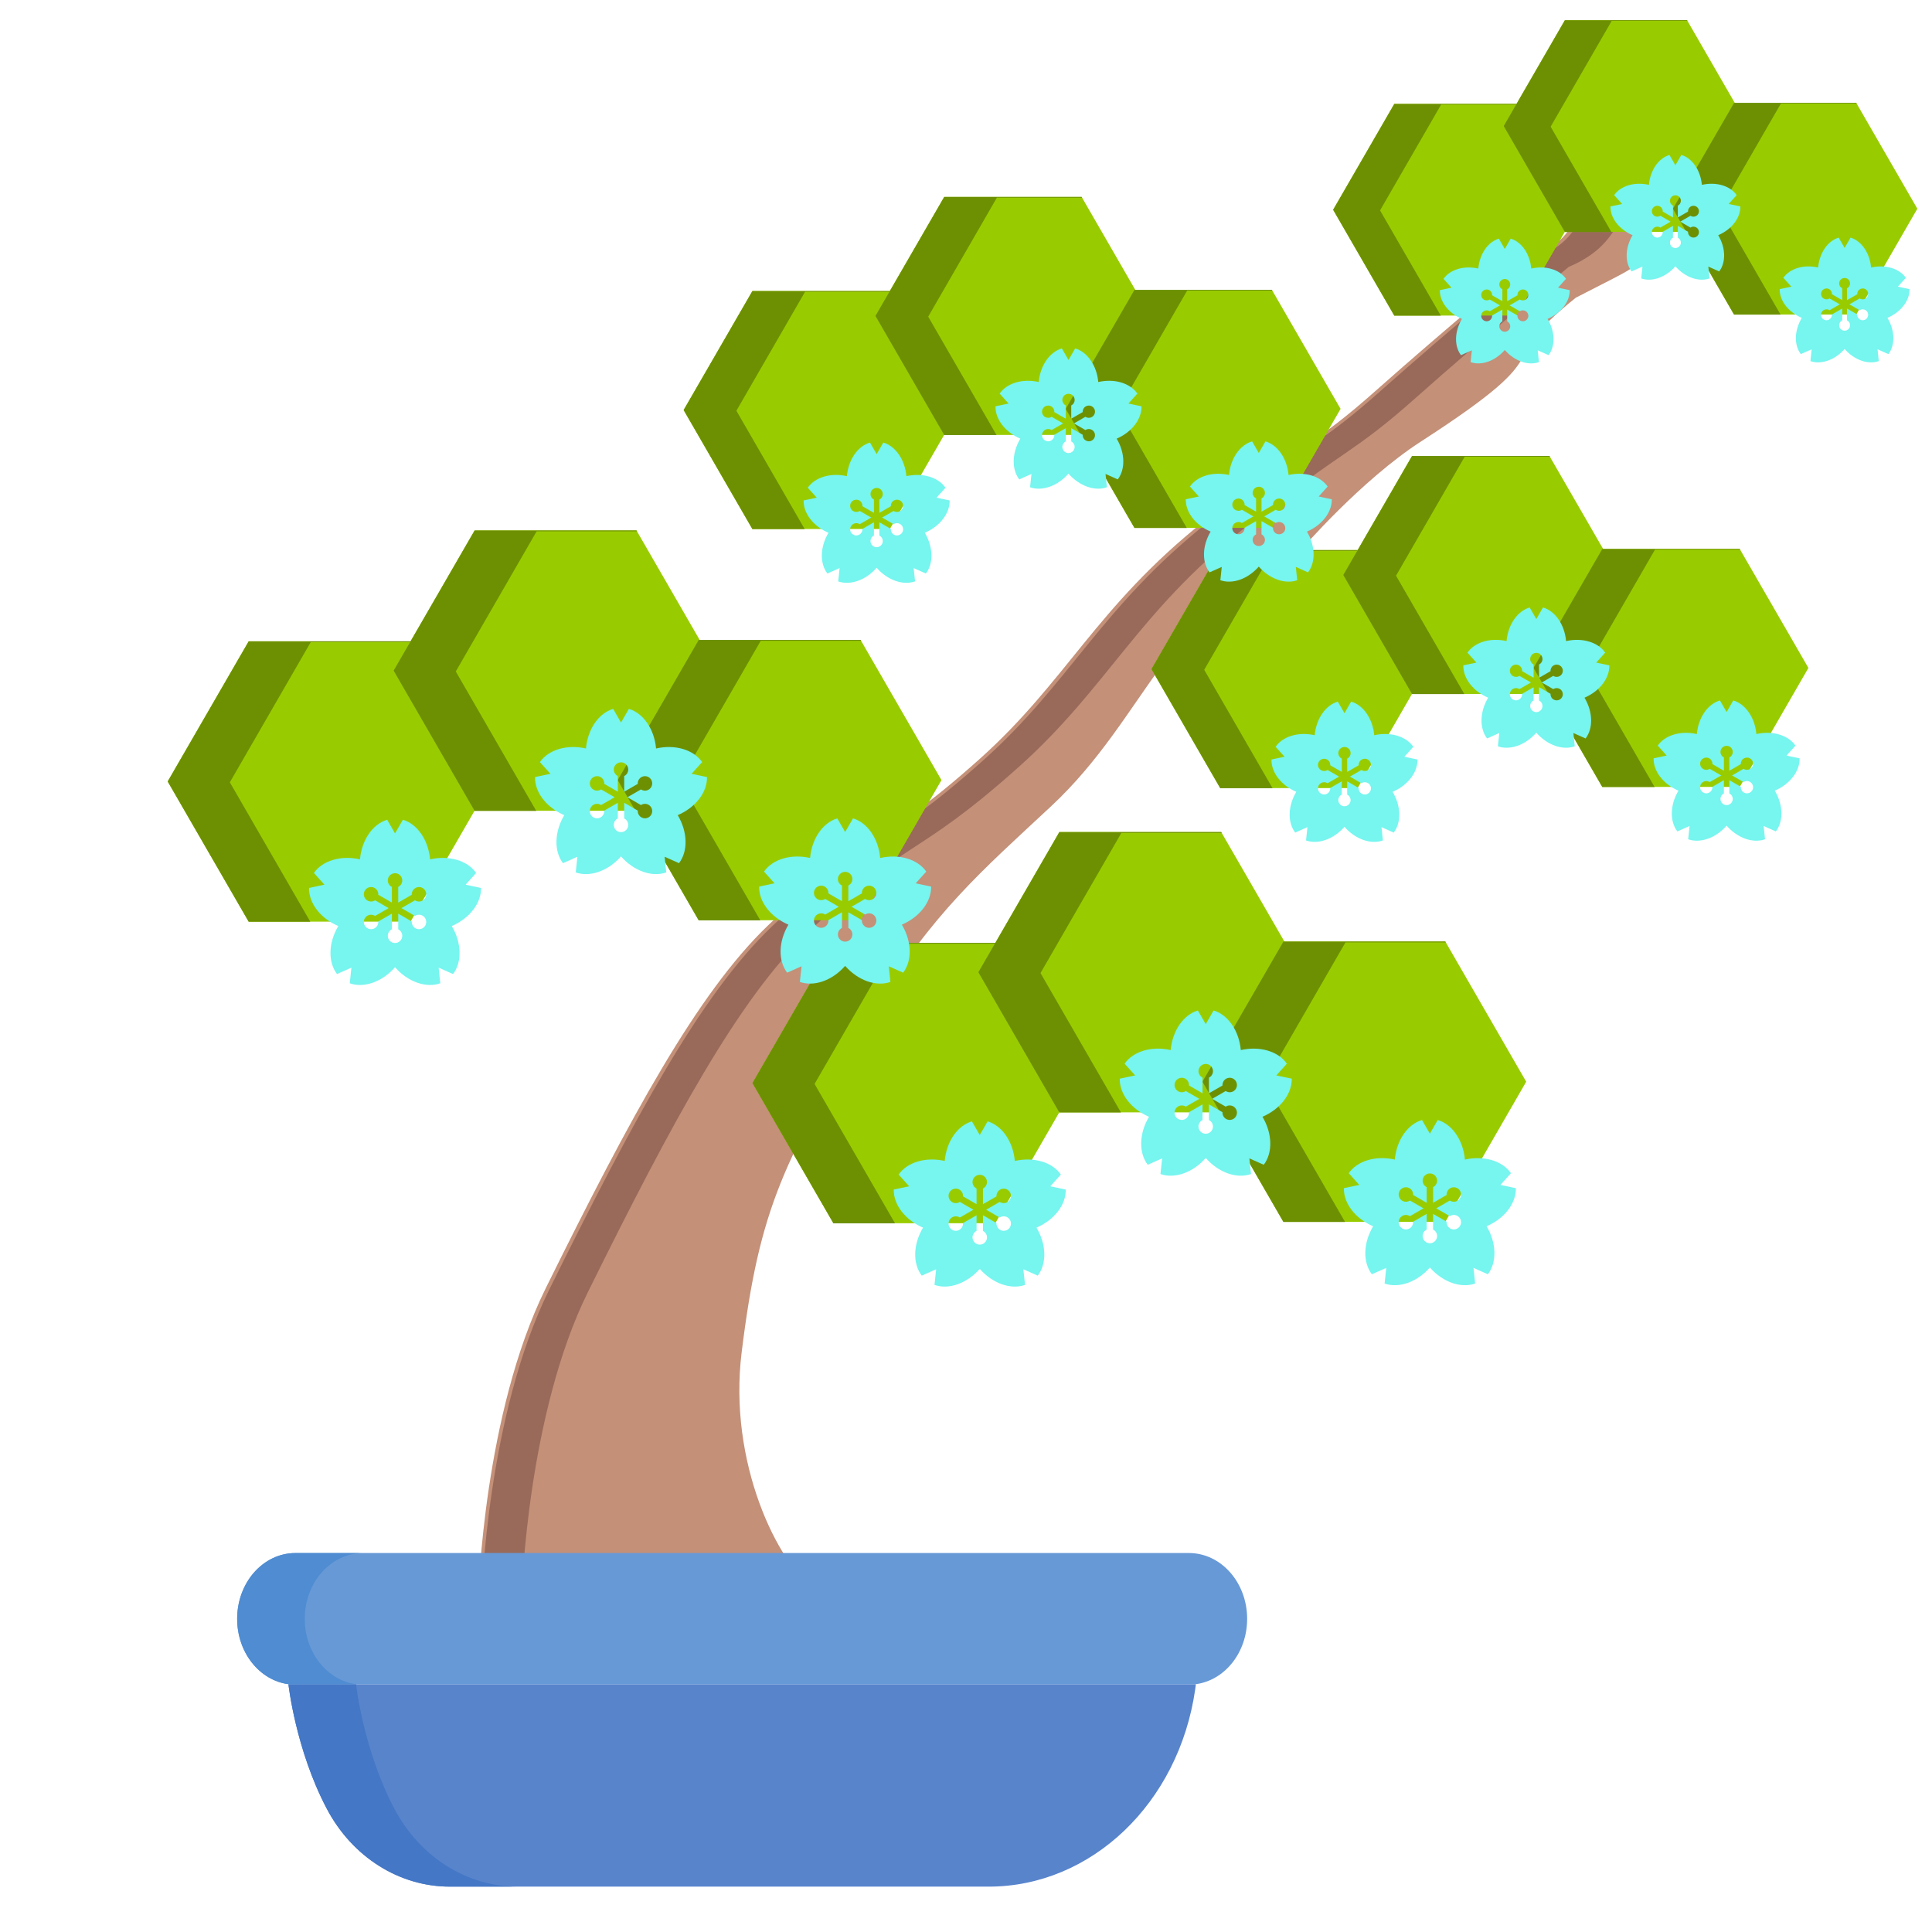<?xml version="1.0" encoding="UTF-8" standalone="no"?>
<!-- Created with Inkscape (http://www.inkscape.org/) -->

<svg
   width="500"
   height="500"
   viewBox="0 0 132.292 132.292"
   version="1.1"
   id="svg2515"
   inkscape:version="1.1.2 (b8e25be833, 2022-02-05)"
   sodipodi:docname="bonsai07s03blooming.svg"
   inkscape:export-filename="C:\Users\Lenovo\Desktop\Coding\Media files\Bonsais\bonsai07.png"
   inkscape:export-xdpi="96"
   inkscape:export-ydpi="96"
   xmlns:inkscape="http://www.inkscape.org/namespaces/inkscape"
   xmlns:sodipodi="http://sodipodi.sourceforge.net/DTD/sodipodi-0.dtd"
   xmlns="http://www.w3.org/2000/svg"
   xmlns:svg="http://www.w3.org/2000/svg">
  <sodipodi:namedview
     id="namedview2517"
     pagecolor="#ffffff"
     bordercolor="#666666"
     borderopacity="1.0"
     inkscape:pageshadow="2"
     inkscape:pageopacity="0.0"
     inkscape:pagecheckerboard="0"
     inkscape:document-units="mm"
     showgrid="false"
     units="px"
     inkscape:zoom="1.4142136"
     inkscape:cx="272.58966"
     inkscape:cy="252.79067"
     inkscape:window-width="1920"
     inkscape:window-height="1001"
     inkscape:window-x="-9"
     inkscape:window-y="-9"
     inkscape:window-maximized="1"
     inkscape:current-layer="g10068" />
  <defs
     id="defs2512">
    <marker
       style="overflow:visible"
       id="Arrow1Sstart"
       refX="0.0"
       refY="0.0"
       orient="auto"
       inkscape:stockid="Arrow1Sstart"
       inkscape:isstock="true">
      <path
         transform="scale(0.2) translate(6,0)"
         style="fill-rule:evenodd;fill:context-stroke;stroke:context-stroke;stroke-width:1.0pt"
         d="M 0.0,0.0 L 5.0,-5.0 L -12.5,0.0 L 5.0,5.0 L 0.0,0.0 z "
         id="path24092" />
    </marker>
    <marker
       style="overflow:visible"
       id="Arrow1Mstart"
       refX="0.0"
       refY="0.0"
       orient="auto"
       inkscape:stockid="Arrow1Mstart"
       inkscape:isstock="true">
      <path
         transform="scale(0.4) translate(10,0)"
         style="fill-rule:evenodd;fill:context-stroke;stroke:context-stroke;stroke-width:1.0pt"
         d="M 0.0,0.0 L 5.0,-5.0 L -12.5,0.0 L 5.0,5.0 L 0.0,0.0 z "
         id="path24086" />
    </marker>
    <marker
       style="overflow:visible"
       id="Arrow1Lstart"
       refX="0.0"
       refY="0.0"
       orient="auto"
       inkscape:stockid="Arrow1Lstart"
       inkscape:isstock="true">
      <path
         transform="scale(0.8) translate(12.5,0)"
         style="fill-rule:evenodd;fill:context-stroke;stroke:context-stroke;stroke-width:1.0pt"
         d="M 0.0,0.0 L 5.0,-5.0 L -12.5,0.0 L 5.0,5.0 L 0.0,0.0 z "
         id="path24080" />
    </marker>
    <marker
       style="overflow:visible;"
       id="Arrow1Lend"
       refX="0.0"
       refY="0.0"
       orient="auto"
       inkscape:stockid="Arrow1Lend"
       inkscape:isstock="true">
      <path
         transform="scale(0.8) rotate(180) translate(12.5,0)"
         style="fill-rule:evenodd;fill:context-stroke;stroke:context-stroke;stroke-width:1.0pt;"
         d="M 0.0,0.0 L 5.0,-5.0 L -12.5,0.0 L 5.0,5.0 L 0.0,0.0 z "
         id="path24083" />
    </marker>
  </defs>
  <g
     inkscape:label="Slanting Style"
     inkscape:groupmode="layer"
     id="g10068"
     style="display:inline">
    <g
       id="g17814-1"
       transform="translate(133.766,26.684)"
       style="display:inline">
      <g
         id="g39254"
         transform="translate(-108.826,13.6)">
        <path
           style="display:inline;fill:#c49078;fill-opacity:1;stroke:#c49078;stroke-width:1;stroke-linecap:round;stroke-linejoin:round;stroke-miterlimit:4;stroke-dasharray:none;stroke-opacity:1"
           d="m 8.321,68.883 c 0,0 0.368,-12.271 4.563,-20.751 5.788,-11.701 10.341,-20.113 15.109,-24.685 6.901,-6.617 7.399,-5.039 14.507,-11.411 5.969,-5.351 8.021,-10.429 15.302,-16.226 7.279,-5.795 7.288,-4.954 11.933,-9.088 4.436,-3.948 10.383,-8.884 10.383,-8.884 5.14,-2.174 1.063,-5.028 11.472,-6.668 -9.428,9.037 -0.655,4.278 -8.899,8.508 -6.406,5.135 -0.311,3.194 -10.612,9.856 -4.192,2.711 -8.341,7.542 -8.341,7.542 -9.216,3.88 -10.49,11.367 -17.047,17.484 -4.705,4.39 -8.175,7.33 -12.216,14.049 -6.187,10.289 -7.893,13.6 -9.13,23.671 -0.946,7.703 2.534,14.782 5.133,16.602 2.599,1.819 -22.158,0 -22.158,0 z"
           id="path14864-7-1"
           sodipodi:nodetypes="cssssssccssssssc" />
        <path
           id="path14864-7-4"
           style="display:inline;fill:#996a5a;fill-opacity:1;stroke:#996a5a;stroke-width:3.78;stroke-linecap:round;stroke-linejoin:round;stroke-miterlimit:4;stroke-dasharray:none;stroke-opacity:1"
           d="m 845.742,1.891 c -39.342,6.196 -23.934,16.983 -43.359,25.199 0,0 -22.476,18.655 -39.242,33.576 -17.558,15.626 -17.592,12.446 -45.102,34.35 -27.517,21.909 -35.275,41.103 -57.834,61.326 -26.866,24.084 -28.747,18.118 -54.83,43.129 -18.019,17.278 -35.227,49.071 -57.104,93.295 -15.855,32.051 -17.248,78.43 -17.248,78.43 83.292,2 94.668,5.239 6.617,-1.07 0,0 1.393,-46.379 17.248,-78.43 21.876,-44.224 39.084,-76.019 57.104,-93.297 26.083,-25.011 27.966,-19.042 54.832,-43.127 22.559,-20.223 30.315,-39.417 57.832,-61.326 C 752.166,72.042 752.2,75.222 769.758,59.596 786.524,44.675 809,26.018 809,26.018 c 18.21,-7.702 5.811,-17.662 36.596,-23.982 0.055,-0.053 0.091,-0.092 0.146,-0.145 z"
           transform="matrix(0.265,0,0,0.265,-132.179,-29.329)"
           sodipodi:nodetypes="ccsssssccsssssccc" />
      </g>
    </g>
    <g
       id="g14957-5-8-8"
       transform="matrix(0.937,0,0,1.059,-96.195,65.648)"
       style="display:inline">
      <path
         d="m 190.045,46.909 h -66.294 l -0.007,0.028 c 0,0 0.526,4.205 2.794,8.015 1.873,3.15 5.32,5.045 8.996,5.045 h 39.388 c 7.475,0 13.878,-5.383 15.081,-12.739 0.032,-0.205 0.049,-0.321 0.049,-0.321 l -0.007,-0.028 v 0"
         style="fill:#5884cc;fill-opacity:1;fill-rule:nonzero;stroke:none;stroke-width:0.035"
         id="path410-5-2-5" />
      <path
         d="m 131.477,54.952 c -2.265,-3.81 -2.79,-8.015 -2.79,-8.015 l 0.004,-0.028 h -4.939 l -0.007,0.028 c 0,0 0.526,4.205 2.794,8.015 1.873,3.15 5.32,5.045 8.996,5.045 h 4.939 c -3.676,0 -7.119,-1.894 -8.996,-5.045"
         style="fill:#4477c5;fill-opacity:1;fill-rule:nonzero;stroke:none;stroke-width:0.035"
         id="path416-2-6-3" />
      <path
         d="m 189.548,38.428 h -65.303 c -1.171,0 -2.237,0.476 -3.006,1.245 -0.769,0.769 -1.245,1.834 -1.245,3.009 0,2.184 1.64,3.983 3.757,4.226 h 66.294 c 2.131,-0.25 3.757,-2.053 3.757,-4.226 0,-2.349 -1.905,-4.255 -4.255,-4.255 v 0"
         style="fill:#6799d7;fill-opacity:1;fill-rule:nonzero;stroke:none;stroke-width:0.035"
         id="path422-0-0-4" />
      <path
         d="m 124.933,42.683 c 0,-1.175 0.476,-2.24 1.245,-3.009 0.773,-0.769 1.834,-1.245 3.009,-1.245 h -4.942 c -1.171,0 -2.237,0.476 -3.006,1.245 -0.769,0.769 -1.245,1.834 -1.245,3.009 0,2.184 1.64,3.983 3.757,4.226 h 4.939 c -2.113,-0.243 -3.757,-2.043 -3.757,-4.226 v 0"
         style="fill:#4f8cd1;fill-opacity:1;fill-rule:nonzero;stroke:none;stroke-width:0.035"
         id="path424-7-6-6" />
    </g>
    <g
       id="g3122-4-9-9"
       style="display:inline"
       transform="translate(12.023,15.238)">
      <g
         id="g7603-03-1-9">
        <g
           id="g13172-1-7-80-1-9"
           transform="matrix(0.423,0,0,0.423,-3.351,56.095)"
           style="display:inline">
          <g
             id="g1026-5-3-8-2-4"
             transform="matrix(1.732,0,0,1.732,88.015,-80.552)">
            <polygon
               class="cls-1"
               points="15.24,63.47 30.37,63.47 37.93,50.37 30.37,37.27 15.24,37.27 7.67,50.37 "
               id="polygon14-4-2-2-7-6"
               style="fill:#99cc00;fill-opacity:1" />
            <path
               id="polygon16-3-6-7-4-6"
               style="fill:#6d9003;fill-opacity:1;stroke-width:1"
               class="cls-1"
               d="M 15.24,37.27 7.67,50.37 15.24,63.48 h 5.76 L 13.479,50.449 21.039,37.349 h 9.376 l -0.045,-0.079 z" />
          </g>
          <g
             id="g1026-9-48-4-0-8-5"
             transform="matrix(1.732,0,0,1.732,124.588,-98.496)">
            <polygon
               class="cls-1"
               points="37.93,50.37 30.37,37.27 15.24,37.27 7.67,50.37 15.24,63.47 30.37,63.47 "
               id="polygon14-3-3-3-7-8-8"
               style="fill:#99cc00;fill-opacity:1" />
            <path
               id="polygon16-8-8-5-5-60-2"
               style="fill:#6d9003;fill-opacity:1;stroke-width:1"
               class="cls-1"
               d="M 15.24,37.27 7.67,50.37 15.24,63.48 h 5.76 L 13.479,50.449 21.039,37.349 h 9.376 l -0.045,-0.079 z" />
          </g>
          <g
             id="g1026-9-4-4-7-1-9-1"
             transform="matrix(1.732,0,0,1.732,160.863,-80.773)">
            <polygon
               class="cls-1"
               points="37.93,50.37 30.37,37.27 15.24,37.27 7.67,50.37 15.24,63.47 30.37,63.47 "
               id="polygon14-3-9-4-8-0-9-2"
               style="fill:#99cc00;fill-opacity:1" />
            <path
               id="polygon16-8-1-0-7-91-8-0"
               style="fill:#6d9003;fill-opacity:1;stroke-width:1"
               class="cls-1"
               d="M 15.24,37.27 7.67,50.37 15.24,63.48 h 5.76 L 13.479,50.449 21.039,37.349 h 9.376 l -0.045,-0.079 z" />
          </g>
        </g>
      </g>
      <g
         id="g6-4-7-5-4"
         transform="matrix(0.023,0,0,0.023,49.177,61.315)"
         style="display:inline;fill:#77f5ef;fill-opacity:1">
        <path
           class="st0"
           d="m 511.976,213.063 -45.863,-9.749 31.374,-34.845 C 472.114,131.733 417.268,115.015 360.373,127.926 355.071,69.826 322.223,22.83 279.444,10.052 L 256,50.659 232.556,10.053 C 189.777,22.832 156.93,69.828 151.627,127.927 94.733,115.016 39.886,131.734 14.514,168.47 l 31.374,34.844 -45.864,9.749 c -1.066,44.634 33.479,90.396 87.097,113.393 -29.86,50.12 -30.91,107.448 -3.812,142.931 l 42.834,-19.071 -4.901,46.632 c 42.12,14.806 96.318,-3.907 134.758,-47.794 38.44,43.887 92.638,62.6 134.758,47.794 l -4.901,-46.632 42.835,19.072 c 27.097,-35.483 26.048,-92.811 -3.812,-142.932 53.617,-22.996 88.162,-68.759 87.096,-113.393 z m -196.599,83.322 c 3.526,-2.358 7.678,-3.63 11.998,-3.63 3.762,0 7.479,0.998 10.752,2.889 4.986,2.876 8.552,7.525 10.043,13.085 1.49,5.56 0.725,11.369 -2.156,16.353 -3.838,6.65 -10.996,10.781 -18.68,10.781 -3.765,0 -7.484,-1 -10.758,-2.89 -7.126,-4.116 -11.228,-12.025 -10.724,-20.072 l -40.32,-23.278 v 46.552 c 7.222,3.587 12.021,11.096 12.021,19.327 0,11.884 -9.669,21.551 -21.553,21.551 -11.884,0 -21.553,-9.667 -21.553,-21.551 0,-8.231 4.799,-15.74 12.021,-19.327 v -46.552 l -40.319,23.278 c 0.504,8.047 -3.598,15.956 -10.724,20.072 -3.275,1.889 -6.994,2.89 -10.758,2.89 -7.684,0 -14.842,-4.132 -18.682,-10.781 -2.878,-4.984 -3.644,-10.792 -2.154,-16.353 1.49,-5.56 5.057,-10.209 10.043,-13.087 3.272,-1.889 6.989,-2.887 10.752,-2.887 4.321,0 8.473,1.272 11.996,3.63 l 40.312,-23.274 -40.312,-23.272 c -3.523,2.359 -7.675,3.63 -11.996,3.63 -3.762,0 -7.479,-0.998 -10.752,-2.89 -4.986,-2.876 -8.552,-7.525 -10.043,-13.085 -1.49,-5.56 -0.724,-11.369 2.156,-16.353 3.838,-6.65 10.995,-10.781 18.68,-10.781 3.764,0 7.484,1 10.758,2.89 7.126,4.116 11.228,12.025 10.724,20.072 l 40.319,23.278 v -46.552 c -7.222,-3.587 -12.021,-11.096 -12.021,-19.327 0,-11.884 9.669,-21.551 21.553,-21.551 11.884,0 21.553,9.667 21.553,21.551 0,8.231 -4.799,15.74 -12.021,19.327 V 256.6 l 40.32,-23.278 c -0.504,-8.047 3.598,-15.956 10.724,-20.072 3.275,-1.889 6.994,-2.89 10.758,-2.89 7.684,0 14.842,4.132 18.682,10.781 2.878,4.984 3.644,10.792 2.154,16.353 -1.49,5.56 -5.057,10.209 -10.043,13.088 -3.272,1.889 -6.989,2.887 -10.752,2.887 -4.32,0 -8.472,-1.272 -11.998,-3.63 l -40.31,23.272 z"
           id="path4-1-3-17-7-9"
           style="fill:#77f5ef;fill-opacity:1" />
      </g>
      <g
         id="g6-45-5-1"
         transform="matrix(0.023,0,0,0.023,79.998,61.221)"
         style="fill:#77f5ef;fill-opacity:1">
        <path
           class="st0"
           d="m 511.976,213.063 -45.863,-9.749 31.374,-34.845 C 472.114,131.733 417.268,115.015 360.373,127.926 355.071,69.826 322.223,22.83 279.444,10.052 L 256,50.659 232.556,10.053 C 189.777,22.832 156.93,69.828 151.627,127.927 94.733,115.016 39.886,131.734 14.514,168.47 l 31.374,34.844 -45.864,9.749 c -1.066,44.634 33.479,90.396 87.097,113.393 -29.86,50.12 -30.91,107.448 -3.812,142.931 l 42.834,-19.071 -4.901,46.632 c 42.12,14.806 96.318,-3.907 134.758,-47.794 38.44,43.887 92.638,62.6 134.758,47.794 l -4.901,-46.632 42.835,19.072 c 27.097,-35.483 26.048,-92.811 -3.812,-142.932 53.617,-22.996 88.162,-68.759 87.096,-113.393 z m -196.599,83.322 c 3.526,-2.358 7.678,-3.63 11.998,-3.63 3.762,0 7.479,0.998 10.752,2.889 4.986,2.876 8.552,7.525 10.043,13.085 1.49,5.56 0.725,11.369 -2.156,16.353 -3.838,6.65 -10.996,10.781 -18.68,10.781 -3.765,0 -7.484,-1 -10.758,-2.89 -7.126,-4.116 -11.228,-12.025 -10.724,-20.072 l -40.32,-23.278 v 46.552 c 7.222,3.587 12.021,11.096 12.021,19.327 0,11.884 -9.669,21.551 -21.553,21.551 -11.884,0 -21.553,-9.667 -21.553,-21.551 0,-8.231 4.799,-15.74 12.021,-19.327 v -46.552 l -40.319,23.278 c 0.504,8.047 -3.598,15.956 -10.724,20.072 -3.275,1.889 -6.994,2.89 -10.758,2.89 -7.684,0 -14.842,-4.132 -18.682,-10.781 -2.878,-4.984 -3.644,-10.792 -2.154,-16.353 1.49,-5.56 5.057,-10.209 10.043,-13.087 3.272,-1.889 6.989,-2.887 10.752,-2.887 4.321,0 8.473,1.272 11.996,3.63 l 40.312,-23.274 -40.312,-23.272 c -3.523,2.359 -7.675,3.63 -11.996,3.63 -3.762,0 -7.479,-0.998 -10.752,-2.89 -4.986,-2.876 -8.552,-7.525 -10.043,-13.085 -1.49,-5.56 -0.724,-11.369 2.156,-16.353 3.838,-6.65 10.995,-10.781 18.68,-10.781 3.764,0 7.484,1 10.758,2.89 7.126,4.116 11.228,12.025 10.724,20.072 l 40.319,23.278 v -46.552 c -7.222,-3.587 -12.021,-11.096 -12.021,-19.327 0,-11.884 9.669,-21.551 21.553,-21.551 11.884,0 21.553,9.667 21.553,21.551 0,8.231 -4.799,15.74 -12.021,19.327 V 256.6 l 40.32,-23.278 c -0.504,-8.047 3.598,-15.956 10.724,-20.072 3.275,-1.889 6.994,-2.89 10.758,-2.89 7.684,0 14.842,4.132 18.682,10.781 2.878,4.984 3.644,10.792 2.154,16.353 -1.49,5.56 -5.057,10.209 -10.043,13.088 -3.272,1.889 -6.989,2.887 -10.752,2.887 -4.32,0 -8.472,-1.272 -11.998,-3.63 l -40.31,23.272 z"
           id="path4-1-6-0-1"
           style="fill:#77f5ef;fill-opacity:1" />
      </g>
      <g
         id="g6-5-5-7-7"
         transform="matrix(0.023,0,0,0.023,64.651,53.723)"
         style="display:inline;fill:#77f5ef;fill-opacity:1">
        <path
           class="st0"
           d="m 511.976,213.063 -45.863,-9.749 31.374,-34.845 C 472.114,131.733 417.268,115.015 360.373,127.926 355.071,69.826 322.223,22.83 279.444,10.052 L 256,50.659 232.556,10.053 C 189.777,22.832 156.93,69.828 151.627,127.927 94.733,115.016 39.886,131.734 14.514,168.47 l 31.374,34.844 -45.864,9.749 c -1.066,44.634 33.479,90.396 87.097,113.393 -29.86,50.12 -30.91,107.448 -3.812,142.931 l 42.834,-19.071 -4.901,46.632 c 42.12,14.806 96.318,-3.907 134.758,-47.794 38.44,43.887 92.638,62.6 134.758,47.794 l -4.901,-46.632 42.835,19.072 c 27.097,-35.483 26.048,-92.811 -3.812,-142.932 53.617,-22.996 88.162,-68.759 87.096,-113.393 z m -196.599,83.322 c 3.526,-2.358 7.678,-3.63 11.998,-3.63 3.762,0 7.479,0.998 10.752,2.889 4.986,2.876 8.552,7.525 10.043,13.085 1.49,5.56 0.725,11.369 -2.156,16.353 -3.838,6.65 -10.996,10.781 -18.68,10.781 -3.765,0 -7.484,-1 -10.758,-2.89 -7.126,-4.116 -11.228,-12.025 -10.724,-20.072 l -40.32,-23.278 v 46.552 c 7.222,3.587 12.021,11.096 12.021,19.327 0,11.884 -9.669,21.551 -21.553,21.551 -11.884,0 -21.553,-9.667 -21.553,-21.551 0,-8.231 4.799,-15.74 12.021,-19.327 v -46.552 l -40.319,23.278 c 0.504,8.047 -3.598,15.956 -10.724,20.072 -3.275,1.889 -6.994,2.89 -10.758,2.89 -7.684,0 -14.842,-4.132 -18.682,-10.781 -2.878,-4.984 -3.644,-10.792 -2.154,-16.353 1.49,-5.56 5.057,-10.209 10.043,-13.087 3.272,-1.889 6.989,-2.887 10.752,-2.887 4.321,0 8.473,1.272 11.996,3.63 l 40.312,-23.274 -40.312,-23.272 c -3.523,2.359 -7.675,3.63 -11.996,3.63 -3.762,0 -7.479,-0.998 -10.752,-2.89 -4.986,-2.876 -8.552,-7.525 -10.043,-13.085 -1.49,-5.56 -0.724,-11.369 2.156,-16.353 3.838,-6.65 10.995,-10.781 18.68,-10.781 3.764,0 7.484,1 10.758,2.89 7.126,4.116 11.228,12.025 10.724,20.072 l 40.319,23.278 v -46.552 c -7.222,-3.587 -12.021,-11.096 -12.021,-19.327 0,-11.884 9.669,-21.551 21.553,-21.551 11.884,0 21.553,9.667 21.553,21.551 0,8.231 -4.799,15.74 -12.021,19.327 V 256.6 l 40.32,-23.278 c -0.504,-8.047 3.598,-15.956 10.724,-20.072 3.275,-1.889 6.994,-2.89 10.758,-2.89 7.684,0 14.842,4.132 18.682,10.781 2.878,4.984 3.644,10.792 2.154,16.353 -1.49,5.56 -5.057,10.209 -10.043,13.088 -3.272,1.889 -6.989,2.887 -10.752,2.887 -4.32,0 -8.472,-1.272 -11.998,-3.63 l -40.31,23.272 z"
           id="path4-1-7-1-8-1"
           style="fill:#77f5ef;fill-opacity:1" />
      </g>
    </g>
    <g
       id="g3122-4-9-0"
       style="display:inline"
       transform="translate(-28.016,-5.414)">
      <g
         id="g7603-03-1-7">
        <g
           id="g13172-1-7-80-1-99"
           transform="matrix(0.423,0,0,0.423,-3.351,56.095)"
           style="display:inline">
          <g
             id="g1026-5-3-8-2-42"
             transform="matrix(1.732,0,0,1.732,88.015,-80.552)">
            <polygon
               class="cls-1"
               points="7.67,50.37 15.24,63.47 30.37,63.47 37.93,50.37 30.37,37.27 15.24,37.27 "
               id="polygon14-4-2-2-7-0"
               style="fill:#99cc00;fill-opacity:1" />
            <path
               id="polygon16-3-6-7-4-1"
               style="fill:#6d9003;fill-opacity:1;stroke-width:1"
               class="cls-1"
               d="M 15.24,37.27 7.67,50.37 15.24,63.48 h 5.76 L 13.479,50.449 21.039,37.349 h 9.376 l -0.045,-0.079 z" />
          </g>
          <g
             id="g1026-9-48-4-0-8-1"
             transform="matrix(1.732,0,0,1.732,124.588,-98.496)">
            <polygon
               class="cls-1"
               points="30.37,63.47 37.93,50.37 30.37,37.27 15.24,37.27 7.67,50.37 15.24,63.47 "
               id="polygon14-3-3-3-7-8-88"
               style="fill:#99cc00;fill-opacity:1" />
            <path
               id="polygon16-8-8-5-5-60-0"
               style="fill:#6d9003;fill-opacity:1;stroke-width:1"
               class="cls-1"
               d="M 15.24,37.27 7.67,50.37 15.24,63.48 h 5.76 L 13.479,50.449 21.039,37.349 h 9.376 l -0.045,-0.079 z" />
          </g>
          <g
             id="g1026-9-4-4-7-1-9-0"
             transform="matrix(1.732,0,0,1.732,160.863,-80.773)">
            <polygon
               class="cls-1"
               points="30.37,63.47 37.93,50.37 30.37,37.27 15.24,37.27 7.67,50.37 15.24,63.47 "
               id="polygon14-3-9-4-8-0-9-3"
               style="fill:#99cc00;fill-opacity:1" />
            <path
               id="polygon16-8-1-0-7-91-8-7"
               style="fill:#6d9003;fill-opacity:1;stroke-width:1"
               class="cls-1"
               d="M 15.24,37.27 7.67,50.37 15.24,63.48 h 5.76 L 13.479,50.449 21.039,37.349 h 9.376 l -0.045,-0.079 z" />
          </g>
        </g>
      </g>
      <g
         id="g6-4-7-5-6"
         transform="matrix(0.023,0,0,0.023,49.177,61.315)"
         style="display:inline;fill:#77f5ef;fill-opacity:1">
        <path
           class="st0"
           d="m 511.976,213.063 -45.863,-9.749 31.374,-34.845 C 472.114,131.733 417.268,115.015 360.373,127.926 355.071,69.826 322.223,22.83 279.444,10.052 L 256,50.659 232.556,10.053 C 189.777,22.832 156.93,69.828 151.627,127.927 94.733,115.016 39.886,131.734 14.514,168.47 l 31.374,34.844 -45.864,9.749 c -1.066,44.634 33.479,90.396 87.097,113.393 -29.86,50.12 -30.91,107.448 -3.812,142.931 l 42.834,-19.071 -4.901,46.632 c 42.12,14.806 96.318,-3.907 134.758,-47.794 38.44,43.887 92.638,62.6 134.758,47.794 l -4.901,-46.632 42.835,19.072 c 27.097,-35.483 26.048,-92.811 -3.812,-142.932 53.617,-22.996 88.162,-68.759 87.096,-113.393 z m -196.599,83.322 c 3.526,-2.358 7.678,-3.63 11.998,-3.63 3.762,0 7.479,0.998 10.752,2.889 4.986,2.876 8.552,7.525 10.043,13.085 1.49,5.56 0.725,11.369 -2.156,16.353 -3.838,6.65 -10.996,10.781 -18.68,10.781 -3.765,0 -7.484,-1 -10.758,-2.89 -7.126,-4.116 -11.228,-12.025 -10.724,-20.072 l -40.32,-23.278 v 46.552 c 7.222,3.587 12.021,11.096 12.021,19.327 0,11.884 -9.669,21.551 -21.553,21.551 -11.884,0 -21.553,-9.667 -21.553,-21.551 0,-8.231 4.799,-15.74 12.021,-19.327 v -46.552 l -40.319,23.278 c 0.504,8.047 -3.598,15.956 -10.724,20.072 -3.275,1.889 -6.994,2.89 -10.758,2.89 -7.684,0 -14.842,-4.132 -18.682,-10.781 -2.878,-4.984 -3.644,-10.792 -2.154,-16.353 1.49,-5.56 5.057,-10.209 10.043,-13.087 3.272,-1.889 6.989,-2.887 10.752,-2.887 4.321,0 8.473,1.272 11.996,3.63 l 40.312,-23.274 -40.312,-23.272 c -3.523,2.359 -7.675,3.63 -11.996,3.63 -3.762,0 -7.479,-0.998 -10.752,-2.89 -4.986,-2.876 -8.552,-7.525 -10.043,-13.085 -1.49,-5.56 -0.724,-11.369 2.156,-16.353 3.838,-6.65 10.995,-10.781 18.68,-10.781 3.764,0 7.484,1 10.758,2.89 7.126,4.116 11.228,12.025 10.724,20.072 l 40.319,23.278 v -46.552 c -7.222,-3.587 -12.021,-11.096 -12.021,-19.327 0,-11.884 9.669,-21.551 21.553,-21.551 11.884,0 21.553,9.667 21.553,21.551 0,8.231 -4.799,15.74 -12.021,19.327 V 256.6 l 40.32,-23.278 c -0.504,-8.047 3.598,-15.956 10.724,-20.072 3.275,-1.889 6.994,-2.89 10.758,-2.89 7.684,0 14.842,4.132 18.682,10.781 2.878,4.984 3.644,10.792 2.154,16.353 -1.49,5.56 -5.057,10.209 -10.043,13.088 -3.272,1.889 -6.989,2.887 -10.752,2.887 -4.32,0 -8.472,-1.272 -11.998,-3.63 l -40.31,23.272 z"
           id="path4-1-3-17-7-95"
           style="fill:#77f5ef;fill-opacity:1" />
      </g>
      <g
         id="g6-45-5-5"
         transform="matrix(0.023,0,0,0.023,79.998,61.221)"
         style="fill:#77f5ef;fill-opacity:1">
        <path
           class="st0"
           d="m 511.976,213.063 -45.863,-9.749 31.374,-34.845 C 472.114,131.733 417.268,115.015 360.373,127.926 355.071,69.826 322.223,22.83 279.444,10.052 L 256,50.659 232.556,10.053 C 189.777,22.832 156.93,69.828 151.627,127.927 94.733,115.016 39.886,131.734 14.514,168.47 l 31.374,34.844 -45.864,9.749 c -1.066,44.634 33.479,90.396 87.097,113.393 -29.86,50.12 -30.91,107.448 -3.812,142.931 l 42.834,-19.071 -4.901,46.632 c 42.12,14.806 96.318,-3.907 134.758,-47.794 38.44,43.887 92.638,62.6 134.758,47.794 l -4.901,-46.632 42.835,19.072 c 27.097,-35.483 26.048,-92.811 -3.812,-142.932 53.617,-22.996 88.162,-68.759 87.096,-113.393 z m -196.599,83.322 c 3.526,-2.358 7.678,-3.63 11.998,-3.63 3.762,0 7.479,0.998 10.752,2.889 4.986,2.876 8.552,7.525 10.043,13.085 1.49,5.56 0.725,11.369 -2.156,16.353 -3.838,6.65 -10.996,10.781 -18.68,10.781 -3.765,0 -7.484,-1 -10.758,-2.89 -7.126,-4.116 -11.228,-12.025 -10.724,-20.072 l -40.32,-23.278 v 46.552 c 7.222,3.587 12.021,11.096 12.021,19.327 0,11.884 -9.669,21.551 -21.553,21.551 -11.884,0 -21.553,-9.667 -21.553,-21.551 0,-8.231 4.799,-15.74 12.021,-19.327 v -46.552 l -40.319,23.278 c 0.504,8.047 -3.598,15.956 -10.724,20.072 -3.275,1.889 -6.994,2.89 -10.758,2.89 -7.684,0 -14.842,-4.132 -18.682,-10.781 -2.878,-4.984 -3.644,-10.792 -2.154,-16.353 1.49,-5.56 5.057,-10.209 10.043,-13.087 3.272,-1.889 6.989,-2.887 10.752,-2.887 4.321,0 8.473,1.272 11.996,3.63 l 40.312,-23.274 -40.312,-23.272 c -3.523,2.359 -7.675,3.63 -11.996,3.63 -3.762,0 -7.479,-0.998 -10.752,-2.89 -4.986,-2.876 -8.552,-7.525 -10.043,-13.085 -1.49,-5.56 -0.724,-11.369 2.156,-16.353 3.838,-6.65 10.995,-10.781 18.68,-10.781 3.764,0 7.484,1 10.758,2.89 7.126,4.116 11.228,12.025 10.724,20.072 l 40.319,23.278 v -46.552 c -7.222,-3.587 -12.021,-11.096 -12.021,-19.327 0,-11.884 9.669,-21.551 21.553,-21.551 11.884,0 21.553,9.667 21.553,21.551 0,8.231 -4.799,15.74 -12.021,19.327 V 256.6 l 40.32,-23.278 c -0.504,-8.047 3.598,-15.956 10.724,-20.072 3.275,-1.889 6.994,-2.89 10.758,-2.89 7.684,0 14.842,4.132 18.682,10.781 2.878,4.984 3.644,10.792 2.154,16.353 -1.49,5.56 -5.057,10.209 -10.043,13.088 -3.272,1.889 -6.989,2.887 -10.752,2.887 -4.32,0 -8.472,-1.272 -11.998,-3.63 l -40.31,23.272 z"
           id="path4-1-6-0-3"
           style="fill:#77f5ef;fill-opacity:1" />
      </g>
      <g
         id="g6-5-5-7-3"
         transform="matrix(0.023,0,0,0.023,64.651,53.723)"
         style="display:inline;fill:#77f5ef;fill-opacity:1">
        <path
           class="st0"
           d="m 511.976,213.063 -45.863,-9.749 31.374,-34.845 C 472.114,131.733 417.268,115.015 360.373,127.926 355.071,69.826 322.223,22.83 279.444,10.052 L 256,50.659 232.556,10.053 C 189.777,22.832 156.93,69.828 151.627,127.927 94.733,115.016 39.886,131.734 14.514,168.47 l 31.374,34.844 -45.864,9.749 c -1.066,44.634 33.479,90.396 87.097,113.393 -29.86,50.12 -30.91,107.448 -3.812,142.931 l 42.834,-19.071 -4.901,46.632 c 42.12,14.806 96.318,-3.907 134.758,-47.794 38.44,43.887 92.638,62.6 134.758,47.794 l -4.901,-46.632 42.835,19.072 c 27.097,-35.483 26.048,-92.811 -3.812,-142.932 53.617,-22.996 88.162,-68.759 87.096,-113.393 z m -196.599,83.322 c 3.526,-2.358 7.678,-3.63 11.998,-3.63 3.762,0 7.479,0.998 10.752,2.889 4.986,2.876 8.552,7.525 10.043,13.085 1.49,5.56 0.725,11.369 -2.156,16.353 -3.838,6.65 -10.996,10.781 -18.68,10.781 -3.765,0 -7.484,-1 -10.758,-2.89 -7.126,-4.116 -11.228,-12.025 -10.724,-20.072 l -40.32,-23.278 v 46.552 c 7.222,3.587 12.021,11.096 12.021,19.327 0,11.884 -9.669,21.551 -21.553,21.551 -11.884,0 -21.553,-9.667 -21.553,-21.551 0,-8.231 4.799,-15.74 12.021,-19.327 v -46.552 l -40.319,23.278 c 0.504,8.047 -3.598,15.956 -10.724,20.072 -3.275,1.889 -6.994,2.89 -10.758,2.89 -7.684,0 -14.842,-4.132 -18.682,-10.781 -2.878,-4.984 -3.644,-10.792 -2.154,-16.353 1.49,-5.56 5.057,-10.209 10.043,-13.087 3.272,-1.889 6.989,-2.887 10.752,-2.887 4.321,0 8.473,1.272 11.996,3.63 l 40.312,-23.274 -40.312,-23.272 c -3.523,2.359 -7.675,3.63 -11.996,3.63 -3.762,0 -7.479,-0.998 -10.752,-2.89 -4.986,-2.876 -8.552,-7.525 -10.043,-13.085 -1.49,-5.56 -0.724,-11.369 2.156,-16.353 3.838,-6.65 10.995,-10.781 18.68,-10.781 3.764,0 7.484,1 10.758,2.89 7.126,4.116 11.228,12.025 10.724,20.072 l 40.319,23.278 v -46.552 c -7.222,-3.587 -12.021,-11.096 -12.021,-19.327 0,-11.884 9.669,-21.551 21.553,-21.551 11.884,0 21.553,9.667 21.553,21.551 0,8.231 -4.799,15.74 -12.021,19.327 V 256.6 l 40.32,-23.278 c -0.504,-8.047 3.598,-15.956 10.724,-20.072 3.275,-1.889 6.994,-2.89 10.758,-2.89 7.684,0 14.842,4.132 18.682,10.781 2.878,4.984 3.644,10.792 2.154,16.353 -1.49,5.56 -5.057,10.209 -10.043,13.088 -3.272,1.889 -6.989,2.887 -10.752,2.887 -4.32,0 -8.472,-1.272 -11.998,-3.63 l -40.31,23.272 z"
           id="path4-1-7-1-8-5"
           style="fill:#77f5ef;fill-opacity:1" />
      </g>
    </g>
    <g
       id="g3122-4-9-7-4"
       style="display:inline"
       transform="matrix(0.849,0,0,0.849,45.311,-4.211)">
      <g
         id="g7603-03-1-1-4">
        <g
           id="g13172-1-7-80-1-0-0"
           transform="matrix(0.423,0,0,0.423,-3.351,56.095)"
           style="display:inline">
          <g
             id="g1026-5-3-8-2-1-0"
             transform="matrix(1.732,0,0,1.732,88.015,-80.552)">
            <polygon
               class="cls-1"
               points="30.37,63.47 37.93,50.37 30.37,37.27 15.24,37.27 7.67,50.37 15.24,63.47 "
               id="polygon14-4-2-2-7-1-6"
               style="fill:#99cc00;fill-opacity:1" />
            <path
               id="polygon16-3-6-7-4-63-6"
               style="fill:#6d9003;fill-opacity:1;stroke-width:1"
               class="cls-1"
               d="M 15.24,37.27 7.67,50.37 15.24,63.48 h 5.76 L 13.479,50.449 21.039,37.349 h 9.376 l -0.045,-0.079 z" />
          </g>
          <g
             id="g1026-9-48-4-0-8-7-4"
             transform="matrix(1.732,0,0,1.732,124.588,-98.496)">
            <polygon
               class="cls-1"
               points="30.37,37.27 15.24,37.27 7.67,50.37 15.24,63.47 30.37,63.47 37.93,50.37 "
               id="polygon14-3-3-3-7-8-2-5"
               style="fill:#99cc00;fill-opacity:1" />
            <path
               id="polygon16-8-8-5-5-60-3-9"
               style="fill:#6d9003;fill-opacity:1;stroke-width:1"
               class="cls-1"
               d="M 15.24,37.27 7.67,50.37 15.24,63.48 h 5.76 L 13.479,50.449 21.039,37.349 h 9.376 l -0.045,-0.079 z" />
          </g>
          <g
             id="g1026-9-4-4-7-1-9-5-2"
             transform="matrix(1.732,0,0,1.732,160.863,-80.773)">
            <polygon
               class="cls-1"
               points="30.37,37.27 15.24,37.27 7.67,50.37 15.24,63.47 30.37,63.47 37.93,50.37 "
               id="polygon14-3-9-4-8-0-9-7-9"
               style="fill:#99cc00;fill-opacity:1" />
            <path
               id="polygon16-8-1-0-7-91-8-8-3"
               style="fill:#6d9003;fill-opacity:1;stroke-width:1"
               class="cls-1"
               d="M 15.24,37.27 7.67,50.37 15.24,63.48 h 5.76 L 13.479,50.449 21.039,37.349 h 9.376 l -0.045,-0.079 z" />
          </g>
        </g>
      </g>
      <g
         id="g6-4-7-5-1-2"
         transform="matrix(0.023,0,0,0.023,49.177,61.315)"
         style="display:inline;fill:#77f5ef;fill-opacity:1">
        <path
           class="st0"
           d="m 511.976,213.063 -45.863,-9.749 31.374,-34.845 C 472.114,131.733 417.268,115.015 360.373,127.926 355.071,69.826 322.223,22.83 279.444,10.052 L 256,50.659 232.556,10.053 C 189.777,22.832 156.93,69.828 151.627,127.927 94.733,115.016 39.886,131.734 14.514,168.47 l 31.374,34.844 -45.864,9.749 c -1.066,44.634 33.479,90.396 87.097,113.393 -29.86,50.12 -30.91,107.448 -3.812,142.931 l 42.834,-19.071 -4.901,46.632 c 42.12,14.806 96.318,-3.907 134.758,-47.794 38.44,43.887 92.638,62.6 134.758,47.794 l -4.901,-46.632 42.835,19.072 c 27.097,-35.483 26.048,-92.811 -3.812,-142.932 53.617,-22.996 88.162,-68.759 87.096,-113.393 z m -196.599,83.322 c 3.526,-2.358 7.678,-3.63 11.998,-3.63 3.762,0 7.479,0.998 10.752,2.889 4.986,2.876 8.552,7.525 10.043,13.085 1.49,5.56 0.725,11.369 -2.156,16.353 -3.838,6.65 -10.996,10.781 -18.68,10.781 -3.765,0 -7.484,-1 -10.758,-2.89 -7.126,-4.116 -11.228,-12.025 -10.724,-20.072 l -40.32,-23.278 v 46.552 c 7.222,3.587 12.021,11.096 12.021,19.327 0,11.884 -9.669,21.551 -21.553,21.551 -11.884,0 -21.553,-9.667 -21.553,-21.551 0,-8.231 4.799,-15.74 12.021,-19.327 v -46.552 l -40.319,23.278 c 0.504,8.047 -3.598,15.956 -10.724,20.072 -3.275,1.889 -6.994,2.89 -10.758,2.89 -7.684,0 -14.842,-4.132 -18.682,-10.781 -2.878,-4.984 -3.644,-10.792 -2.154,-16.353 1.49,-5.56 5.057,-10.209 10.043,-13.087 3.272,-1.889 6.989,-2.887 10.752,-2.887 4.321,0 8.473,1.272 11.996,3.63 l 40.312,-23.274 -40.312,-23.272 c -3.523,2.359 -7.675,3.63 -11.996,3.63 -3.762,0 -7.479,-0.998 -10.752,-2.89 -4.986,-2.876 -8.552,-7.525 -10.043,-13.085 -1.49,-5.56 -0.724,-11.369 2.156,-16.353 3.838,-6.65 10.995,-10.781 18.68,-10.781 3.764,0 7.484,1 10.758,2.89 7.126,4.116 11.228,12.025 10.724,20.072 l 40.319,23.278 v -46.552 c -7.222,-3.587 -12.021,-11.096 -12.021,-19.327 0,-11.884 9.669,-21.551 21.553,-21.551 11.884,0 21.553,9.667 21.553,21.551 0,8.231 -4.799,15.74 -12.021,19.327 V 256.6 l 40.32,-23.278 c -0.504,-8.047 3.598,-15.956 10.724,-20.072 3.275,-1.889 6.994,-2.89 10.758,-2.89 7.684,0 14.842,4.132 18.682,10.781 2.878,4.984 3.644,10.792 2.154,16.353 -1.49,5.56 -5.057,10.209 -10.043,13.088 -3.272,1.889 -6.989,2.887 -10.752,2.887 -4.32,0 -8.472,-1.272 -11.998,-3.63 l -40.31,23.272 z"
           id="path4-1-3-17-7-6-8"
           style="fill:#77f5ef;fill-opacity:1" />
      </g>
      <g
         id="g6-45-5-8-9"
         transform="matrix(0.023,0,0,0.023,79.998,61.221)"
         style="fill:#77f5ef;fill-opacity:1">
        <path
           class="st0"
           d="m 511.976,213.063 -45.863,-9.749 31.374,-34.845 C 472.114,131.733 417.268,115.015 360.373,127.926 355.071,69.826 322.223,22.83 279.444,10.052 L 256,50.659 232.556,10.053 C 189.777,22.832 156.93,69.828 151.627,127.927 94.733,115.016 39.886,131.734 14.514,168.47 l 31.374,34.844 -45.864,9.749 c -1.066,44.634 33.479,90.396 87.097,113.393 -29.86,50.12 -30.91,107.448 -3.812,142.931 l 42.834,-19.071 -4.901,46.632 c 42.12,14.806 96.318,-3.907 134.758,-47.794 38.44,43.887 92.638,62.6 134.758,47.794 l -4.901,-46.632 42.835,19.072 c 27.097,-35.483 26.048,-92.811 -3.812,-142.932 53.617,-22.996 88.162,-68.759 87.096,-113.393 z m -196.599,83.322 c 3.526,-2.358 7.678,-3.63 11.998,-3.63 3.762,0 7.479,0.998 10.752,2.889 4.986,2.876 8.552,7.525 10.043,13.085 1.49,5.56 0.725,11.369 -2.156,16.353 -3.838,6.65 -10.996,10.781 -18.68,10.781 -3.765,0 -7.484,-1 -10.758,-2.89 -7.126,-4.116 -11.228,-12.025 -10.724,-20.072 l -40.32,-23.278 v 46.552 c 7.222,3.587 12.021,11.096 12.021,19.327 0,11.884 -9.669,21.551 -21.553,21.551 -11.884,0 -21.553,-9.667 -21.553,-21.551 0,-8.231 4.799,-15.74 12.021,-19.327 v -46.552 l -40.319,23.278 c 0.504,8.047 -3.598,15.956 -10.724,20.072 -3.275,1.889 -6.994,2.89 -10.758,2.89 -7.684,0 -14.842,-4.132 -18.682,-10.781 -2.878,-4.984 -3.644,-10.792 -2.154,-16.353 1.49,-5.56 5.057,-10.209 10.043,-13.087 3.272,-1.889 6.989,-2.887 10.752,-2.887 4.321,0 8.473,1.272 11.996,3.63 l 40.312,-23.274 -40.312,-23.272 c -3.523,2.359 -7.675,3.63 -11.996,3.63 -3.762,0 -7.479,-0.998 -10.752,-2.89 -4.986,-2.876 -8.552,-7.525 -10.043,-13.085 -1.49,-5.56 -0.724,-11.369 2.156,-16.353 3.838,-6.65 10.995,-10.781 18.68,-10.781 3.764,0 7.484,1 10.758,2.89 7.126,4.116 11.228,12.025 10.724,20.072 l 40.319,23.278 v -46.552 c -7.222,-3.587 -12.021,-11.096 -12.021,-19.327 0,-11.884 9.669,-21.551 21.553,-21.551 11.884,0 21.553,9.667 21.553,21.551 0,8.231 -4.799,15.74 -12.021,19.327 V 256.6 l 40.32,-23.278 c -0.504,-8.047 3.598,-15.956 10.724,-20.072 3.275,-1.889 6.994,-2.89 10.758,-2.89 7.684,0 14.842,4.132 18.682,10.781 2.878,4.984 3.644,10.792 2.154,16.353 -1.49,5.56 -5.057,10.209 -10.043,13.088 -3.272,1.889 -6.989,2.887 -10.752,2.887 -4.32,0 -8.472,-1.272 -11.998,-3.63 l -40.31,23.272 z"
           id="path4-1-6-0-5-3"
           style="fill:#77f5ef;fill-opacity:1" />
      </g>
      <g
         id="g6-5-5-7-2-3"
         transform="matrix(0.023,0,0,0.023,64.651,53.723)"
         style="display:inline;fill:#77f5ef;fill-opacity:1">
        <path
           class="st0"
           d="m 511.976,213.063 -45.863,-9.749 31.374,-34.845 C 472.114,131.733 417.268,115.015 360.373,127.926 355.071,69.826 322.223,22.83 279.444,10.052 L 256,50.659 232.556,10.053 C 189.777,22.832 156.93,69.828 151.627,127.927 94.733,115.016 39.886,131.734 14.514,168.47 l 31.374,34.844 -45.864,9.749 c -1.066,44.634 33.479,90.396 87.097,113.393 -29.86,50.12 -30.91,107.448 -3.812,142.931 l 42.834,-19.071 -4.901,46.632 c 42.12,14.806 96.318,-3.907 134.758,-47.794 38.44,43.887 92.638,62.6 134.758,47.794 l -4.901,-46.632 42.835,19.072 c 27.097,-35.483 26.048,-92.811 -3.812,-142.932 53.617,-22.996 88.162,-68.759 87.096,-113.393 z m -196.599,83.322 c 3.526,-2.358 7.678,-3.63 11.998,-3.63 3.762,0 7.479,0.998 10.752,2.889 4.986,2.876 8.552,7.525 10.043,13.085 1.49,5.56 0.725,11.369 -2.156,16.353 -3.838,6.65 -10.996,10.781 -18.68,10.781 -3.765,0 -7.484,-1 -10.758,-2.89 -7.126,-4.116 -11.228,-12.025 -10.724,-20.072 l -40.32,-23.278 v 46.552 c 7.222,3.587 12.021,11.096 12.021,19.327 0,11.884 -9.669,21.551 -21.553,21.551 -11.884,0 -21.553,-9.667 -21.553,-21.551 0,-8.231 4.799,-15.74 12.021,-19.327 v -46.552 l -40.319,23.278 c 0.504,8.047 -3.598,15.956 -10.724,20.072 -3.275,1.889 -6.994,2.89 -10.758,2.89 -7.684,0 -14.842,-4.132 -18.682,-10.781 -2.878,-4.984 -3.644,-10.792 -2.154,-16.353 1.49,-5.56 5.057,-10.209 10.043,-13.087 3.272,-1.889 6.989,-2.887 10.752,-2.887 4.321,0 8.473,1.272 11.996,3.63 l 40.312,-23.274 -40.312,-23.272 c -3.523,2.359 -7.675,3.63 -11.996,3.63 -3.762,0 -7.479,-0.998 -10.752,-2.89 -4.986,-2.876 -8.552,-7.525 -10.043,-13.085 -1.49,-5.56 -0.724,-11.369 2.156,-16.353 3.838,-6.65 10.995,-10.781 18.68,-10.781 3.764,0 7.484,1 10.758,2.89 7.126,4.116 11.228,12.025 10.724,20.072 l 40.319,23.278 v -46.552 c -7.222,-3.587 -12.021,-11.096 -12.021,-19.327 0,-11.884 9.669,-21.551 21.553,-21.551 11.884,0 21.553,9.667 21.553,21.551 0,8.231 -4.799,15.74 -12.021,19.327 V 256.6 l 40.32,-23.278 c -0.504,-8.047 3.598,-15.956 10.724,-20.072 3.275,-1.889 6.994,-2.89 10.758,-2.89 7.684,0 14.842,4.132 18.682,10.781 2.878,4.984 3.644,10.792 2.154,16.353 -1.49,5.56 -5.057,10.209 -10.043,13.088 -3.272,1.889 -6.989,2.887 -10.752,2.887 -4.32,0 -8.472,-1.272 -11.998,-3.63 l -40.31,23.272 z"
           id="path4-1-7-1-8-9-8"
           style="fill:#77f5ef;fill-opacity:1" />
      </g>
    </g>
    <g
       id="g3122-4-9-7"
       style="display:inline"
       transform="matrix(0.849,0,0,0.849,13.277,-21.95)">
      <g
         id="g7603-03-1-1">
        <g
           id="g13172-1-7-80-1-0"
           transform="matrix(0.423,0,0,0.423,-3.351,56.095)"
           style="display:inline">
          <g
             id="g1026-5-3-8-2-1"
             transform="matrix(1.732,0,0,1.732,88.015,-80.552)">
            <polygon
               class="cls-1"
               points="15.24,63.47 30.37,63.47 37.93,50.37 30.37,37.27 15.24,37.27 7.67,50.37 "
               id="polygon14-4-2-2-7-1"
               style="fill:#99cc00;fill-opacity:1" />
            <path
               id="polygon16-3-6-7-4-63"
               style="fill:#6d9003;fill-opacity:1;stroke-width:1"
               class="cls-1"
               d="M 15.24,37.27 7.67,50.37 15.24,63.48 h 5.76 L 13.479,50.449 21.039,37.349 h 9.376 l -0.045,-0.079 z" />
          </g>
          <g
             id="g1026-9-48-4-0-8-7"
             transform="matrix(1.732,0,0,1.732,124.588,-98.496)">
            <polygon
               class="cls-1"
               points="37.93,50.37 30.37,37.27 15.24,37.27 7.67,50.37 15.24,63.47 30.37,63.47 "
               id="polygon14-3-3-3-7-8-2"
               style="fill:#99cc00;fill-opacity:1" />
            <path
               id="polygon16-8-8-5-5-60-3"
               style="fill:#6d9003;fill-opacity:1;stroke-width:1"
               class="cls-1"
               d="M 15.24,37.27 7.67,50.37 15.24,63.48 h 5.76 L 13.479,50.449 21.039,37.349 h 9.376 l -0.045,-0.079 z" />
          </g>
          <g
             id="g1026-9-4-4-7-1-9-5"
             transform="matrix(1.732,0,0,1.732,160.863,-80.773)">
            <polygon
               class="cls-1"
               points="37.93,50.37 30.37,37.27 15.24,37.27 7.67,50.37 15.24,63.47 30.37,63.47 "
               id="polygon14-3-9-4-8-0-9-7"
               style="fill:#99cc00;fill-opacity:1" />
            <path
               id="polygon16-8-1-0-7-91-8-8"
               style="fill:#6d9003;fill-opacity:1;stroke-width:1"
               class="cls-1"
               d="M 15.24,37.27 7.67,50.37 15.24,63.48 h 5.76 L 13.479,50.449 21.039,37.349 h 9.376 l -0.045,-0.079 z" />
          </g>
        </g>
      </g>
      <g
         id="g6-4-7-5-1"
         transform="matrix(0.023,0,0,0.023,49.177,61.315)"
         style="display:inline;fill:#77f5ef;fill-opacity:1">
        <path
           class="st0"
           d="m 511.976,213.063 -45.863,-9.749 31.374,-34.845 C 472.114,131.733 417.268,115.015 360.373,127.926 355.071,69.826 322.223,22.83 279.444,10.052 L 256,50.659 232.556,10.053 C 189.777,22.832 156.93,69.828 151.627,127.927 94.733,115.016 39.886,131.734 14.514,168.47 l 31.374,34.844 -45.864,9.749 c -1.066,44.634 33.479,90.396 87.097,113.393 -29.86,50.12 -30.91,107.448 -3.812,142.931 l 42.834,-19.071 -4.901,46.632 c 42.12,14.806 96.318,-3.907 134.758,-47.794 38.44,43.887 92.638,62.6 134.758,47.794 l -4.901,-46.632 42.835,19.072 c 27.097,-35.483 26.048,-92.811 -3.812,-142.932 53.617,-22.996 88.162,-68.759 87.096,-113.393 z m -196.599,83.322 c 3.526,-2.358 7.678,-3.63 11.998,-3.63 3.762,0 7.479,0.998 10.752,2.889 4.986,2.876 8.552,7.525 10.043,13.085 1.49,5.56 0.725,11.369 -2.156,16.353 -3.838,6.65 -10.996,10.781 -18.68,10.781 -3.765,0 -7.484,-1 -10.758,-2.89 -7.126,-4.116 -11.228,-12.025 -10.724,-20.072 l -40.32,-23.278 v 46.552 c 7.222,3.587 12.021,11.096 12.021,19.327 0,11.884 -9.669,21.551 -21.553,21.551 -11.884,0 -21.553,-9.667 -21.553,-21.551 0,-8.231 4.799,-15.74 12.021,-19.327 v -46.552 l -40.319,23.278 c 0.504,8.047 -3.598,15.956 -10.724,20.072 -3.275,1.889 -6.994,2.89 -10.758,2.89 -7.684,0 -14.842,-4.132 -18.682,-10.781 -2.878,-4.984 -3.644,-10.792 -2.154,-16.353 1.49,-5.56 5.057,-10.209 10.043,-13.087 3.272,-1.889 6.989,-2.887 10.752,-2.887 4.321,0 8.473,1.272 11.996,3.63 l 40.312,-23.274 -40.312,-23.272 c -3.523,2.359 -7.675,3.63 -11.996,3.63 -3.762,0 -7.479,-0.998 -10.752,-2.89 -4.986,-2.876 -8.552,-7.525 -10.043,-13.085 -1.49,-5.56 -0.724,-11.369 2.156,-16.353 3.838,-6.65 10.995,-10.781 18.68,-10.781 3.764,0 7.484,1 10.758,2.89 7.126,4.116 11.228,12.025 10.724,20.072 l 40.319,23.278 v -46.552 c -7.222,-3.587 -12.021,-11.096 -12.021,-19.327 0,-11.884 9.669,-21.551 21.553,-21.551 11.884,0 21.553,9.667 21.553,21.551 0,8.231 -4.799,15.74 -12.021,19.327 V 256.6 l 40.32,-23.278 c -0.504,-8.047 3.598,-15.956 10.724,-20.072 3.275,-1.889 6.994,-2.89 10.758,-2.89 7.684,0 14.842,4.132 18.682,10.781 2.878,4.984 3.644,10.792 2.154,16.353 -1.49,5.56 -5.057,10.209 -10.043,13.088 -3.272,1.889 -6.989,2.887 -10.752,2.887 -4.32,0 -8.472,-1.272 -11.998,-3.63 l -40.31,23.272 z"
           id="path4-1-3-17-7-6"
           style="fill:#77f5ef;fill-opacity:1" />
      </g>
      <g
         id="g6-45-5-8"
         transform="matrix(0.023,0,0,0.023,79.998,61.221)"
         style="fill:#77f5ef;fill-opacity:1">
        <path
           class="st0"
           d="m 511.976,213.063 -45.863,-9.749 31.374,-34.845 C 472.114,131.733 417.268,115.015 360.373,127.926 355.071,69.826 322.223,22.83 279.444,10.052 L 256,50.659 232.556,10.053 C 189.777,22.832 156.93,69.828 151.627,127.927 94.733,115.016 39.886,131.734 14.514,168.47 l 31.374,34.844 -45.864,9.749 c -1.066,44.634 33.479,90.396 87.097,113.393 -29.86,50.12 -30.91,107.448 -3.812,142.931 l 42.834,-19.071 -4.901,46.632 c 42.12,14.806 96.318,-3.907 134.758,-47.794 38.44,43.887 92.638,62.6 134.758,47.794 l -4.901,-46.632 42.835,19.072 c 27.097,-35.483 26.048,-92.811 -3.812,-142.932 53.617,-22.996 88.162,-68.759 87.096,-113.393 z m -196.599,83.322 c 3.526,-2.358 7.678,-3.63 11.998,-3.63 3.762,0 7.479,0.998 10.752,2.889 4.986,2.876 8.552,7.525 10.043,13.085 1.49,5.56 0.725,11.369 -2.156,16.353 -3.838,6.65 -10.996,10.781 -18.68,10.781 -3.765,0 -7.484,-1 -10.758,-2.89 -7.126,-4.116 -11.228,-12.025 -10.724,-20.072 l -40.32,-23.278 v 46.552 c 7.222,3.587 12.021,11.096 12.021,19.327 0,11.884 -9.669,21.551 -21.553,21.551 -11.884,0 -21.553,-9.667 -21.553,-21.551 0,-8.231 4.799,-15.74 12.021,-19.327 v -46.552 l -40.319,23.278 c 0.504,8.047 -3.598,15.956 -10.724,20.072 -3.275,1.889 -6.994,2.89 -10.758,2.89 -7.684,0 -14.842,-4.132 -18.682,-10.781 -2.878,-4.984 -3.644,-10.792 -2.154,-16.353 1.49,-5.56 5.057,-10.209 10.043,-13.087 3.272,-1.889 6.989,-2.887 10.752,-2.887 4.321,0 8.473,1.272 11.996,3.63 l 40.312,-23.274 -40.312,-23.272 c -3.523,2.359 -7.675,3.63 -11.996,3.63 -3.762,0 -7.479,-0.998 -10.752,-2.89 -4.986,-2.876 -8.552,-7.525 -10.043,-13.085 -1.49,-5.56 -0.724,-11.369 2.156,-16.353 3.838,-6.65 10.995,-10.781 18.68,-10.781 3.764,0 7.484,1 10.758,2.89 7.126,4.116 11.228,12.025 10.724,20.072 l 40.319,23.278 v -46.552 c -7.222,-3.587 -12.021,-11.096 -12.021,-19.327 0,-11.884 9.669,-21.551 21.553,-21.551 11.884,0 21.553,9.667 21.553,21.551 0,8.231 -4.799,15.74 -12.021,19.327 V 256.6 l 40.32,-23.278 c -0.504,-8.047 3.598,-15.956 10.724,-20.072 3.275,-1.889 6.994,-2.89 10.758,-2.89 7.684,0 14.842,4.132 18.682,10.781 2.878,4.984 3.644,10.792 2.154,16.353 -1.49,5.56 -5.057,10.209 -10.043,13.088 -3.272,1.889 -6.989,2.887 -10.752,2.887 -4.32,0 -8.472,-1.272 -11.998,-3.63 l -40.31,23.272 z"
           id="path4-1-6-0-5"
           style="fill:#77f5ef;fill-opacity:1" />
      </g>
      <g
         id="g6-5-5-7-2"
         transform="matrix(0.023,0,0,0.023,64.651,53.723)"
         style="display:inline;fill:#77f5ef;fill-opacity:1">
        <path
           class="st0"
           d="m 511.976,213.063 -45.863,-9.749 31.374,-34.845 C 472.114,131.733 417.268,115.015 360.373,127.926 355.071,69.826 322.223,22.83 279.444,10.052 L 256,50.659 232.556,10.053 C 189.777,22.832 156.93,69.828 151.627,127.927 94.733,115.016 39.886,131.734 14.514,168.47 l 31.374,34.844 -45.864,9.749 c -1.066,44.634 33.479,90.396 87.097,113.393 -29.86,50.12 -30.91,107.448 -3.812,142.931 l 42.834,-19.071 -4.901,46.632 c 42.12,14.806 96.318,-3.907 134.758,-47.794 38.44,43.887 92.638,62.6 134.758,47.794 l -4.901,-46.632 42.835,19.072 c 27.097,-35.483 26.048,-92.811 -3.812,-142.932 53.617,-22.996 88.162,-68.759 87.096,-113.393 z m -196.599,83.322 c 3.526,-2.358 7.678,-3.63 11.998,-3.63 3.762,0 7.479,0.998 10.752,2.889 4.986,2.876 8.552,7.525 10.043,13.085 1.49,5.56 0.725,11.369 -2.156,16.353 -3.838,6.65 -10.996,10.781 -18.68,10.781 -3.765,0 -7.484,-1 -10.758,-2.89 -7.126,-4.116 -11.228,-12.025 -10.724,-20.072 l -40.32,-23.278 v 46.552 c 7.222,3.587 12.021,11.096 12.021,19.327 0,11.884 -9.669,21.551 -21.553,21.551 -11.884,0 -21.553,-9.667 -21.553,-21.551 0,-8.231 4.799,-15.74 12.021,-19.327 v -46.552 l -40.319,23.278 c 0.504,8.047 -3.598,15.956 -10.724,20.072 -3.275,1.889 -6.994,2.89 -10.758,2.89 -7.684,0 -14.842,-4.132 -18.682,-10.781 -2.878,-4.984 -3.644,-10.792 -2.154,-16.353 1.49,-5.56 5.057,-10.209 10.043,-13.087 3.272,-1.889 6.989,-2.887 10.752,-2.887 4.321,0 8.473,1.272 11.996,3.63 l 40.312,-23.274 -40.312,-23.272 c -3.523,2.359 -7.675,3.63 -11.996,3.63 -3.762,0 -7.479,-0.998 -10.752,-2.89 -4.986,-2.876 -8.552,-7.525 -10.043,-13.085 -1.49,-5.56 -0.724,-11.369 2.156,-16.353 3.838,-6.65 10.995,-10.781 18.68,-10.781 3.764,0 7.484,1 10.758,2.89 7.126,4.116 11.228,12.025 10.724,20.072 l 40.319,23.278 v -46.552 c -7.222,-3.587 -12.021,-11.096 -12.021,-19.327 0,-11.884 9.669,-21.551 21.553,-21.551 11.884,0 21.553,9.667 21.553,21.551 0,8.231 -4.799,15.74 -12.021,19.327 V 256.6 l 40.32,-23.278 c -0.504,-8.047 3.598,-15.956 10.724,-20.072 3.275,-1.889 6.994,-2.89 10.758,-2.89 7.684,0 14.842,4.132 18.682,10.781 2.878,4.984 3.644,10.792 2.154,16.353 -1.49,5.56 -5.057,10.209 -10.043,13.088 -3.272,1.889 -6.989,2.887 -10.752,2.887 -4.32,0 -8.472,-1.272 -11.998,-3.63 l -40.31,23.272 z"
           id="path4-1-7-1-8-9"
           style="fill:#77f5ef;fill-opacity:1" />
      </g>
    </g>
    <g
       id="g3122-4-9-7-9"
       style="display:inline"
       transform="matrix(0.755,0,0,0.755,61.464,-30.125)">
      <g
         id="g7603-03-1-1-3">
        <g
           id="g13172-1-7-80-1-0-8"
           transform="matrix(0.423,0,0,0.423,-3.351,56.095)"
           style="display:inline">
          <g
             id="g1026-5-3-8-2-1-8"
             transform="matrix(1.732,0,0,1.732,88.015,-80.552)">
            <polygon
               class="cls-1"
               points="37.93,50.37 30.37,37.27 15.24,37.27 7.67,50.37 15.24,63.47 30.37,63.47 "
               id="polygon14-4-2-2-7-1-7"
               style="fill:#99cc00;fill-opacity:1" />
            <path
               id="polygon16-3-6-7-4-63-3"
               style="fill:#6d9003;fill-opacity:1;stroke-width:1"
               class="cls-1"
               d="M 15.24,37.27 7.67,50.37 15.24,63.48 h 5.76 L 13.479,50.449 21.039,37.349 h 9.376 l -0.045,-0.079 z" />
          </g>
          <g
             id="g1026-9-48-4-0-8-7-41"
             transform="matrix(1.732,0,0,1.732,124.588,-98.496)">
            <polygon
               class="cls-1"
               points="15.24,37.27 7.67,50.37 15.24,63.47 30.37,63.47 37.93,50.37 30.37,37.27 "
               id="polygon14-3-3-3-7-8-2-6"
               style="fill:#99cc00;fill-opacity:1" />
            <path
               id="polygon16-8-8-5-5-60-3-3"
               style="fill:#6d9003;fill-opacity:1;stroke-width:1"
               class="cls-1"
               d="M 15.24,37.27 7.67,50.37 15.24,63.48 h 5.76 L 13.479,50.449 21.039,37.349 h 9.376 l -0.045,-0.079 z" />
          </g>
          <g
             id="g1026-9-4-4-7-1-9-5-9"
             transform="matrix(1.732,0,0,1.732,160.863,-80.773)">
            <polygon
               class="cls-1"
               points="15.24,37.27 7.67,50.37 15.24,63.47 30.37,63.47 37.93,50.37 30.37,37.27 "
               id="polygon14-3-9-4-8-0-9-7-1"
               style="fill:#99cc00;fill-opacity:1" />
            <path
               id="polygon16-8-1-0-7-91-8-8-9"
               style="fill:#6d9003;fill-opacity:1;stroke-width:1"
               class="cls-1"
               d="M 15.24,37.27 7.67,50.37 15.24,63.48 h 5.76 L 13.479,50.449 21.039,37.349 h 9.376 l -0.045,-0.079 z" />
          </g>
        </g>
      </g>
      <g
         id="g6-4-7-5-1-20"
         transform="matrix(0.023,0,0,0.023,49.177,61.315)"
         style="display:inline;fill:#77f5ef;fill-opacity:1">
        <path
           class="st0"
           d="m 511.976,213.063 -45.863,-9.749 31.374,-34.845 C 472.114,131.733 417.268,115.015 360.373,127.926 355.071,69.826 322.223,22.83 279.444,10.052 L 256,50.659 232.556,10.053 C 189.777,22.832 156.93,69.828 151.627,127.927 94.733,115.016 39.886,131.734 14.514,168.47 l 31.374,34.844 -45.864,9.749 c -1.066,44.634 33.479,90.396 87.097,113.393 -29.86,50.12 -30.91,107.448 -3.812,142.931 l 42.834,-19.071 -4.901,46.632 c 42.12,14.806 96.318,-3.907 134.758,-47.794 38.44,43.887 92.638,62.6 134.758,47.794 l -4.901,-46.632 42.835,19.072 c 27.097,-35.483 26.048,-92.811 -3.812,-142.932 53.617,-22.996 88.162,-68.759 87.096,-113.393 z m -196.599,83.322 c 3.526,-2.358 7.678,-3.63 11.998,-3.63 3.762,0 7.479,0.998 10.752,2.889 4.986,2.876 8.552,7.525 10.043,13.085 1.49,5.56 0.725,11.369 -2.156,16.353 -3.838,6.65 -10.996,10.781 -18.68,10.781 -3.765,0 -7.484,-1 -10.758,-2.89 -7.126,-4.116 -11.228,-12.025 -10.724,-20.072 l -40.32,-23.278 v 46.552 c 7.222,3.587 12.021,11.096 12.021,19.327 0,11.884 -9.669,21.551 -21.553,21.551 -11.884,0 -21.553,-9.667 -21.553,-21.551 0,-8.231 4.799,-15.74 12.021,-19.327 v -46.552 l -40.319,23.278 c 0.504,8.047 -3.598,15.956 -10.724,20.072 -3.275,1.889 -6.994,2.89 -10.758,2.89 -7.684,0 -14.842,-4.132 -18.682,-10.781 -2.878,-4.984 -3.644,-10.792 -2.154,-16.353 1.49,-5.56 5.057,-10.209 10.043,-13.087 3.272,-1.889 6.989,-2.887 10.752,-2.887 4.321,0 8.473,1.272 11.996,3.63 l 40.312,-23.274 -40.312,-23.272 c -3.523,2.359 -7.675,3.63 -11.996,3.63 -3.762,0 -7.479,-0.998 -10.752,-2.89 -4.986,-2.876 -8.552,-7.525 -10.043,-13.085 -1.49,-5.56 -0.724,-11.369 2.156,-16.353 3.838,-6.65 10.995,-10.781 18.68,-10.781 3.764,0 7.484,1 10.758,2.89 7.126,4.116 11.228,12.025 10.724,20.072 l 40.319,23.278 v -46.552 c -7.222,-3.587 -12.021,-11.096 -12.021,-19.327 0,-11.884 9.669,-21.551 21.553,-21.551 11.884,0 21.553,9.667 21.553,21.551 0,8.231 -4.799,15.74 -12.021,19.327 V 256.6 l 40.32,-23.278 c -0.504,-8.047 3.598,-15.956 10.724,-20.072 3.275,-1.889 6.994,-2.89 10.758,-2.89 7.684,0 14.842,4.132 18.682,10.781 2.878,4.984 3.644,10.792 2.154,16.353 -1.49,5.56 -5.057,10.209 -10.043,13.088 -3.272,1.889 -6.989,2.887 -10.752,2.887 -4.32,0 -8.472,-1.272 -11.998,-3.63 l -40.31,23.272 z"
           id="path4-1-3-17-7-6-6"
           style="fill:#77f5ef;fill-opacity:1" />
      </g>
      <g
         id="g6-45-5-8-0"
         transform="matrix(0.023,0,0,0.023,79.998,61.221)"
         style="fill:#77f5ef;fill-opacity:1">
        <path
           class="st0"
           d="m 511.976,213.063 -45.863,-9.749 31.374,-34.845 C 472.114,131.733 417.268,115.015 360.373,127.926 355.071,69.826 322.223,22.83 279.444,10.052 L 256,50.659 232.556,10.053 C 189.777,22.832 156.93,69.828 151.627,127.927 94.733,115.016 39.886,131.734 14.514,168.47 l 31.374,34.844 -45.864,9.749 c -1.066,44.634 33.479,90.396 87.097,113.393 -29.86,50.12 -30.91,107.448 -3.812,142.931 l 42.834,-19.071 -4.901,46.632 c 42.12,14.806 96.318,-3.907 134.758,-47.794 38.44,43.887 92.638,62.6 134.758,47.794 l -4.901,-46.632 42.835,19.072 c 27.097,-35.483 26.048,-92.811 -3.812,-142.932 53.617,-22.996 88.162,-68.759 87.096,-113.393 z m -196.599,83.322 c 3.526,-2.358 7.678,-3.63 11.998,-3.63 3.762,0 7.479,0.998 10.752,2.889 4.986,2.876 8.552,7.525 10.043,13.085 1.49,5.56 0.725,11.369 -2.156,16.353 -3.838,6.65 -10.996,10.781 -18.68,10.781 -3.765,0 -7.484,-1 -10.758,-2.89 -7.126,-4.116 -11.228,-12.025 -10.724,-20.072 l -40.32,-23.278 v 46.552 c 7.222,3.587 12.021,11.096 12.021,19.327 0,11.884 -9.669,21.551 -21.553,21.551 -11.884,0 -21.553,-9.667 -21.553,-21.551 0,-8.231 4.799,-15.74 12.021,-19.327 v -46.552 l -40.319,23.278 c 0.504,8.047 -3.598,15.956 -10.724,20.072 -3.275,1.889 -6.994,2.89 -10.758,2.89 -7.684,0 -14.842,-4.132 -18.682,-10.781 -2.878,-4.984 -3.644,-10.792 -2.154,-16.353 1.49,-5.56 5.057,-10.209 10.043,-13.087 3.272,-1.889 6.989,-2.887 10.752,-2.887 4.321,0 8.473,1.272 11.996,3.63 l 40.312,-23.274 -40.312,-23.272 c -3.523,2.359 -7.675,3.63 -11.996,3.63 -3.762,0 -7.479,-0.998 -10.752,-2.89 -4.986,-2.876 -8.552,-7.525 -10.043,-13.085 -1.49,-5.56 -0.724,-11.369 2.156,-16.353 3.838,-6.65 10.995,-10.781 18.68,-10.781 3.764,0 7.484,1 10.758,2.89 7.126,4.116 11.228,12.025 10.724,20.072 l 40.319,23.278 v -46.552 c -7.222,-3.587 -12.021,-11.096 -12.021,-19.327 0,-11.884 9.669,-21.551 21.553,-21.551 11.884,0 21.553,9.667 21.553,21.551 0,8.231 -4.799,15.74 -12.021,19.327 V 256.6 l 40.32,-23.278 c -0.504,-8.047 3.598,-15.956 10.724,-20.072 3.275,-1.889 6.994,-2.89 10.758,-2.89 7.684,0 14.842,4.132 18.682,10.781 2.878,4.984 3.644,10.792 2.154,16.353 -1.49,5.56 -5.057,10.209 -10.043,13.088 -3.272,1.889 -6.989,2.887 -10.752,2.887 -4.32,0 -8.472,-1.272 -11.998,-3.63 l -40.31,23.272 z"
           id="path4-1-6-0-5-8"
           style="fill:#77f5ef;fill-opacity:1" />
      </g>
      <g
         id="g6-5-5-7-2-0"
         transform="matrix(0.023,0,0,0.023,64.651,53.723)"
         style="display:inline;fill:#77f5ef;fill-opacity:1">
        <path
           class="st0"
           d="m 511.976,213.063 -45.863,-9.749 31.374,-34.845 C 472.114,131.733 417.268,115.015 360.373,127.926 355.071,69.826 322.223,22.83 279.444,10.052 L 256,50.659 232.556,10.053 C 189.777,22.832 156.93,69.828 151.627,127.927 94.733,115.016 39.886,131.734 14.514,168.47 l 31.374,34.844 -45.864,9.749 c -1.066,44.634 33.479,90.396 87.097,113.393 -29.86,50.12 -30.91,107.448 -3.812,142.931 l 42.834,-19.071 -4.901,46.632 c 42.12,14.806 96.318,-3.907 134.758,-47.794 38.44,43.887 92.638,62.6 134.758,47.794 l -4.901,-46.632 42.835,19.072 c 27.097,-35.483 26.048,-92.811 -3.812,-142.932 53.617,-22.996 88.162,-68.759 87.096,-113.393 z m -196.599,83.322 c 3.526,-2.358 7.678,-3.63 11.998,-3.63 3.762,0 7.479,0.998 10.752,2.889 4.986,2.876 8.552,7.525 10.043,13.085 1.49,5.56 0.725,11.369 -2.156,16.353 -3.838,6.65 -10.996,10.781 -18.68,10.781 -3.765,0 -7.484,-1 -10.758,-2.89 -7.126,-4.116 -11.228,-12.025 -10.724,-20.072 l -40.32,-23.278 v 46.552 c 7.222,3.587 12.021,11.096 12.021,19.327 0,11.884 -9.669,21.551 -21.553,21.551 -11.884,0 -21.553,-9.667 -21.553,-21.551 0,-8.231 4.799,-15.74 12.021,-19.327 v -46.552 l -40.319,23.278 c 0.504,8.047 -3.598,15.956 -10.724,20.072 -3.275,1.889 -6.994,2.89 -10.758,2.89 -7.684,0 -14.842,-4.132 -18.682,-10.781 -2.878,-4.984 -3.644,-10.792 -2.154,-16.353 1.49,-5.56 5.057,-10.209 10.043,-13.087 3.272,-1.889 6.989,-2.887 10.752,-2.887 4.321,0 8.473,1.272 11.996,3.63 l 40.312,-23.274 -40.312,-23.272 c -3.523,2.359 -7.675,3.63 -11.996,3.63 -3.762,0 -7.479,-0.998 -10.752,-2.89 -4.986,-2.876 -8.552,-7.525 -10.043,-13.085 -1.49,-5.56 -0.724,-11.369 2.156,-16.353 3.838,-6.65 10.995,-10.781 18.68,-10.781 3.764,0 7.484,1 10.758,2.89 7.126,4.116 11.228,12.025 10.724,20.072 l 40.319,23.278 v -46.552 c -7.222,-3.587 -12.021,-11.096 -12.021,-19.327 0,-11.884 9.669,-21.551 21.553,-21.551 11.884,0 21.553,9.667 21.553,21.551 0,8.231 -4.799,15.74 -12.021,19.327 V 256.6 l 40.32,-23.278 c -0.504,-8.047 3.598,-15.956 10.724,-20.072 3.275,-1.889 6.994,-2.89 10.758,-2.89 7.684,0 14.842,4.132 18.682,10.781 2.878,4.984 3.644,10.792 2.154,16.353 -1.49,5.56 -5.057,10.209 -10.043,13.088 -3.272,1.889 -6.989,2.887 -10.752,2.887 -4.32,0 -8.472,-1.272 -11.998,-3.63 l -40.31,23.272 z"
           id="path4-1-7-1-8-9-0"
           style="fill:#77f5ef;fill-opacity:1" />
      </g>
    </g>
  </g>
</svg>
